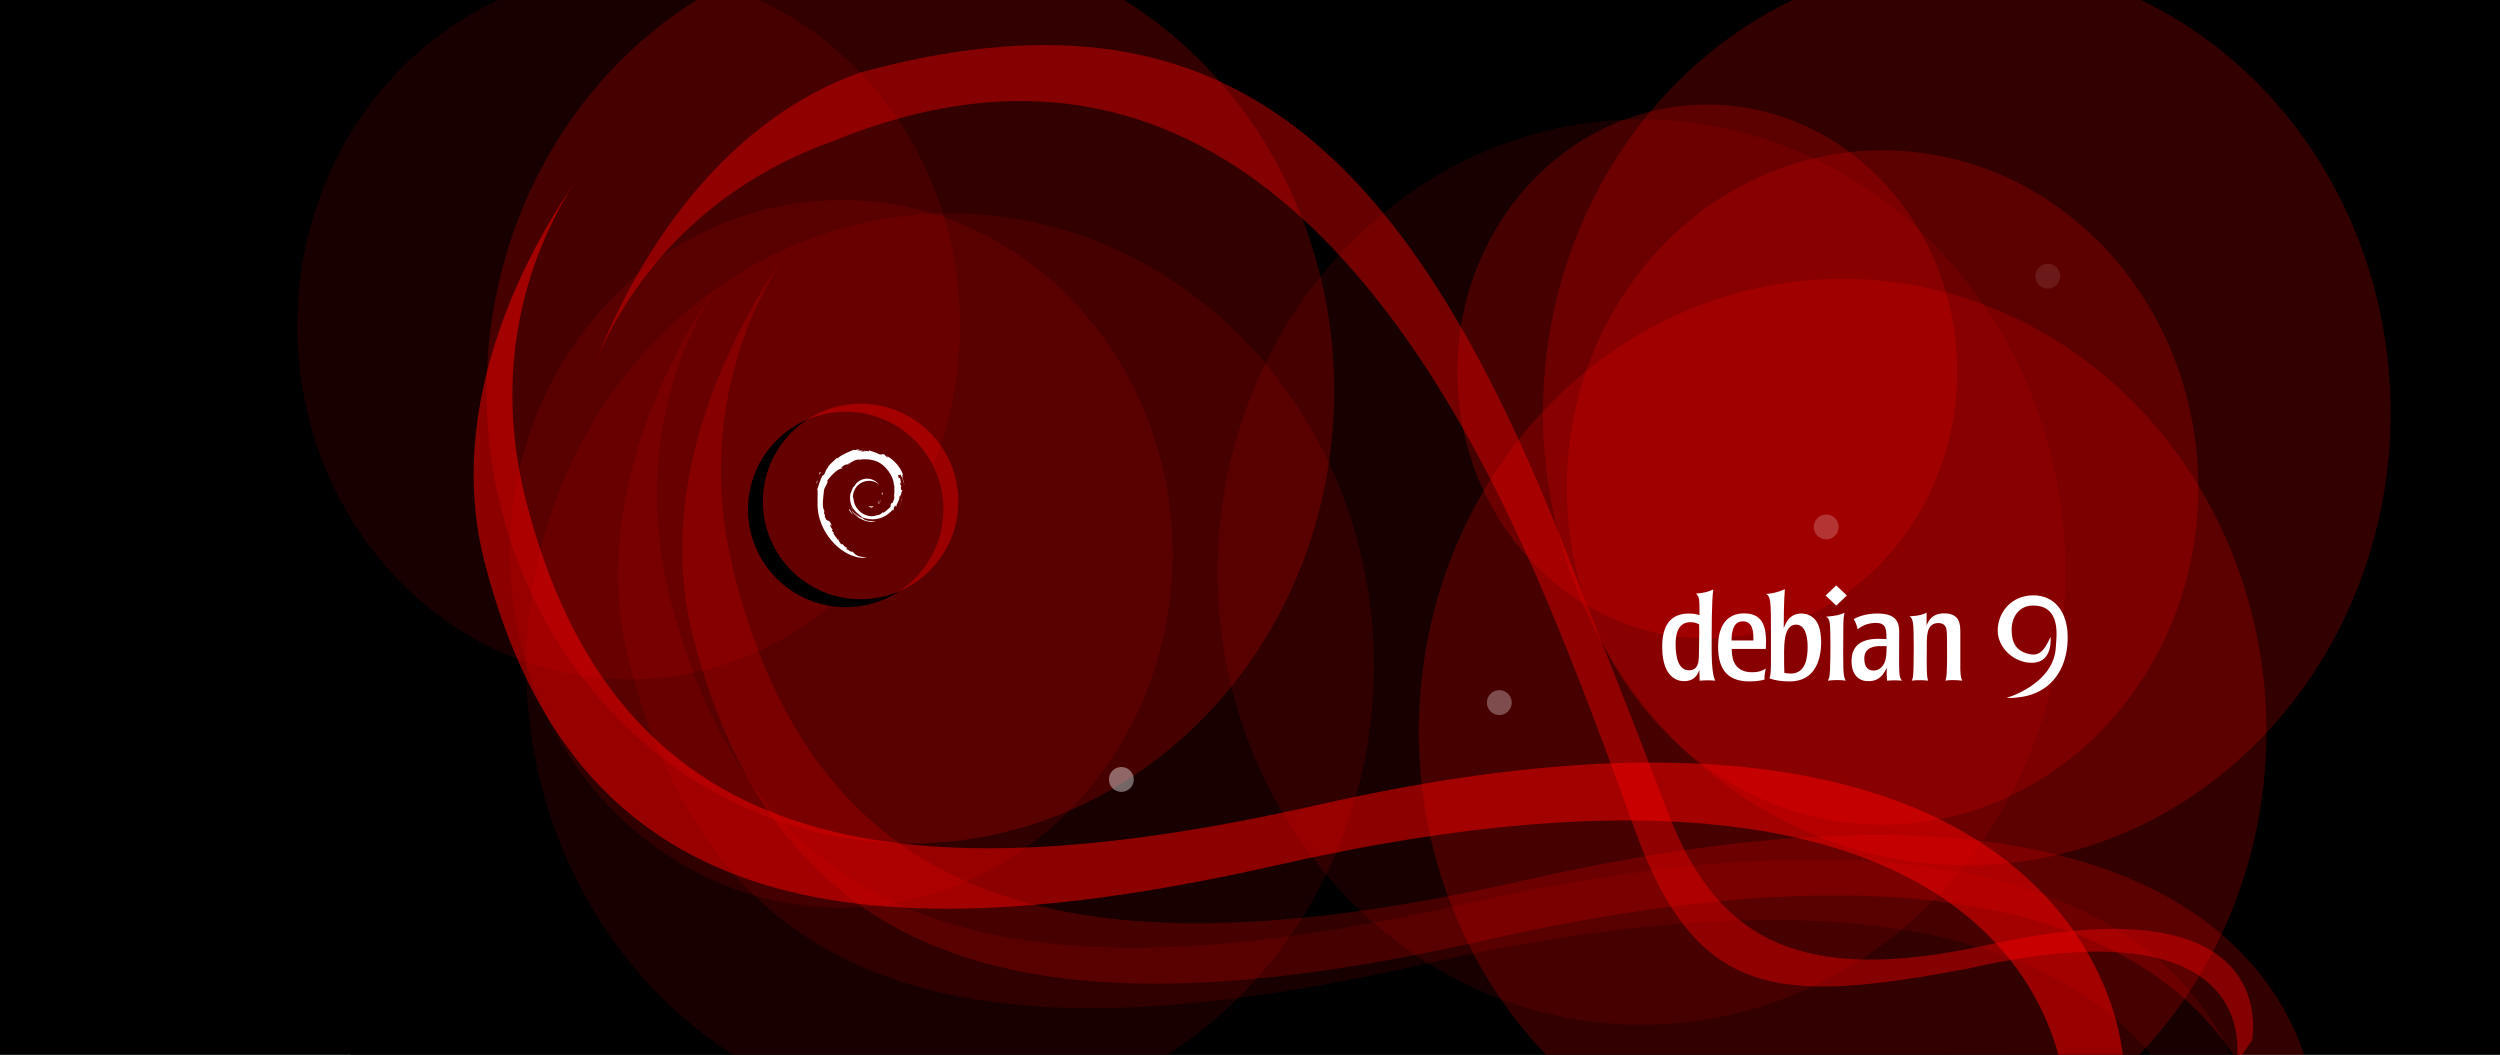 <?xml version="1.0" encoding="UTF-8" standalone="no"?>
<!-- Generator: Adobe Illustrator 16.0.0, SVG Export Plug-In . SVG Version: 6.00 Build 0)  -->

<svg
   xmlns:dc="http://purl.org/dc/elements/1.1/"
   xmlns:cc="http://creativecommons.org/ns#"
   xmlns:rdf="http://www.w3.org/1999/02/22-rdf-syntax-ns#"
   xmlns:svg="http://www.w3.org/2000/svg"
   xmlns="http://www.w3.org/2000/svg"
   xmlns:sodipodi="http://sodipodi.sourceforge.net/DTD/sodipodi-0.dtd"
   xmlns:inkscape="http://www.inkscape.org/namespaces/inkscape"
   version="1.1"
   id="root"
   x="0px"
   y="0px"
   width="2730.667"
   height="1152"
   viewBox="-320 60.749 2560 1080"
   enable-background="new -320 60.749 2560 1080"
   xml:space="preserve"
   inkscape:version="0.92.1 r15371"
   sodipodi:docname="2560x1080.svg"><defs
     id="defs188"><filter
       inkscape:collect="always"
       style="color-interpolation-filters:sRGB"
       id="filter992"
       x="-0.156"
       width="1.312"
       y="-0.156"
       height="1.312"><feGaussianBlur
         inkscape:collect="always"
         stdDeviation="13.01"
         id="feGaussianBlur994" /></filter></defs><sodipodi:namedview
     pagecolor="#ffffff"
     bordercolor="#666666"
     borderopacity="1"
     objecttolerance="10"
     gridtolerance="10"
     guidetolerance="10"
     inkscape:pageopacity="0"
     inkscape:pageshadow="2"
     inkscape:window-width="1920"
     inkscape:window-height="1057"
     id="namedview186"
     showgrid="false"
     inkscape:zoom="0.34765625"
     inkscape:cx="1261.5344"
     inkscape:cy="695.95939"
     inkscape:window-x="0"
     inkscape:window-y="23"
     inkscape:window-maximized="1"
     inkscape:current-layer="root" /><g
     id="background"><g
       id="background_1_"><linearGradient
         id="SVGID_1_"
         gradientUnits="userSpaceOnUse"
         x1="-1530.449"
         y1="4257.439"
         x2="-1530.45"
         y2="3178.28"
         gradientTransform="matrix(1,0,0,-1,2488.699,4319.998)"><stop
           offset="0"
           style="stop-color:#133356"
           id="stop6" /><stop
           offset="0.502"
           style="stop-color:#7C9999"
           id="stop8" /><stop
           offset="1"
           style="stop-color:#333333"
           id="stop10" /></linearGradient><rect
         x="-323.501"
         y="59.962"
         width="2563.501"
         height="1081.177"
         id="rect12"
         style="fill:url(#SVGID_1_)" /></g><g
       id="Layer_4"><radialGradient
         id="SVGID_2_"
         cx="-1656.956"
         cy="3382.678"
         r="942.225"
         gradientTransform="matrix(1.327,0,0,-1,3037.709,3954.747)"
         gradientUnits="userSpaceOnUse"><stop
           offset="0"
           style="stop-color:#E4C8A5;stop-opacity:0.5"
           id="stop16" /><stop
           offset="0.143"
           style="stop-color:#AEAB93;stop-opacity:0.437"
           id="stop18" /><stop
           offset="0.38"
           style="stop-color:#587E77;stop-opacity:0.333"
           id="stop20" /><stop
           offset="0.488"
           style="stop-color:#366C6C;stop-opacity:0.286"
           id="stop22" /></radialGradient><rect
         x="-323.501"
         y="60.637"
         width="2563.501"
         height="1080.165"
         id="rect24"
         style="fill:url(#SVGID_2_)" /></g></g><g
     id="glows"><radialGradient
       id="SVGID_3_"
       cx="-1060.002"
       cy="3779.974"
       r="271.393"
       gradientTransform="matrix(1,0,0,-1,2488.699,4319.998)"
       gradientUnits="userSpaceOnUse"><stop
         offset="0"
         style="stop-color:#FFFCDD"
         id="stop28" /><stop
         offset="1"
         style="stop-color:#FEF9C8;stop-opacity:0"
         id="stop30" /></radialGradient><circle
       enable-background="new    "
       cx="1428.696"
       cy="540.024"
       r="271.394"
       id="circle32"
       style="opacity:0.2;fill:url(#SVGID_3_)" /><radialGradient
       id="SVGID_4_"
       cx="-1210.724"
       cy="3873.37"
       r="214.815"
       gradientTransform="matrix(1,0,0,-1,2488.699,4319.998)"
       gradientUnits="userSpaceOnUse"><stop
         offset="0"
         style="stop-color:#99CCCC"
         id="stop35" /><stop
         offset="1"
         style="stop-color:#FEF9C8;stop-opacity:0"
         id="stop37" /></radialGradient><circle
       enable-background="new    "
       cx="1277.976"
       cy="446.628"
       r="214.815"
       id="circle39"
       style="opacity:0.2;fill:url(#SVGID_4_)" /><radialGradient
       id="SVGID_5_"
       cx="-2137.943"
       cy="3910.308"
       r="284.8"
       gradientTransform="matrix(1,0,0,-1,2488.699,4319.998)"
       gradientUnits="userSpaceOnUse"><stop
         offset="0"
         style="stop-color:#FFFCDD"
         id="stop42" /><stop
         offset="1"
         style="stop-color:#FEF9C8;stop-opacity:0"
         id="stop44" /></radialGradient><circle
       enable-background="new    "
       cx="350.757"
       cy="409.69"
       r="284.801"
       id="circle46"
       style="opacity:0.1;fill:url(#SVGID_5_)" /><radialGradient
       id="SVGID_6_"
       cx="-1955.206"
       cy="3726.555"
       r="284.8"
       gradientTransform="matrix(1,0,0,-1,2488.699,4319.998)"
       gradientUnits="userSpaceOnUse"><stop
         offset="0"
         style="stop-color:#FFFCDD"
         id="stop49" /><stop
         offset="1"
         style="stop-color:#FEF9C8;stop-opacity:0"
         id="stop51" /></radialGradient><circle
       enable-background="new    "
       cx="533.493"
       cy="593.443"
       r="284.801"
       id="circle53"
       style="opacity:0.1;fill:url(#SVGID_6_)" /><radialGradient
       id="SVGID_7_"
       cx="-1861.567"
       cy="3636.32"
       r="364.34"
       gradientTransform="matrix(1,0,0,-1,2488.699,4319.998)"
       gradientUnits="userSpaceOnUse"><stop
         offset="0"
         style="stop-color:#FFFCDD"
         id="stop56" /><stop
         offset="1"
         style="stop-color:#FEF9C8;stop-opacity:0"
         id="stop58" /></radialGradient><circle
       enable-background="new    "
       cx="627.131"
       cy="683.678"
       r="364.34"
       id="circle60"
       style="opacity:0.1;fill:url(#SVGID_7_)" /><radialGradient
       id="SVGID_8_"
       cx="-1267.192"
       cy="3711.91"
       r="364.338"
       gradientTransform="matrix(1,0,0,-1,2488.699,4319.998)"
       gradientUnits="userSpaceOnUse"><stop
         offset="0"
         style="stop-color:#FFFCDD"
         id="stop63" /><stop
         offset="1"
         style="stop-color:#FEF9C8;stop-opacity:0"
         id="stop65" /></radialGradient><path
       enable-background="new    "
       d="m 1221.508,243.75 c 201.219,0 364.338,163.117 364.338,364.339 0,201.225 -163.119,364.338 -364.338,364.338 -201.219,0 -364.34,-163.116 -364.34,-364.335 0,-201.224 163.121,-364.342 364.34,-364.342 z"
       id="path67"
       inkscape:connector-curvature="0"
       style="opacity:0.1;fill:url(#SVGID_8_)" /><radialGradient
       id="SVGID_9_"
       cx="-1895.729"
       cy="3857.707"
       r="364.34"
       gradientTransform="matrix(1,0,0,-1,2488.699,4319.998)"
       gradientUnits="userSpaceOnUse"><stop
         offset="0"
         style="stop-color:#99CCCC"
         id="stop70" /><stop
         offset="1"
         style="stop-color:#FEF9C8;stop-opacity:0"
         id="stop72" /></radialGradient><circle
       enable-background="new    "
       cx="592.969"
       cy="462.29"
       r="364.34"
       id="circle74"
       style="opacity:0.2;fill:url(#SVGID_9_)" /><radialGradient
       id="SVGID_10_"
       cx="-987.586"
       cy="3840.213"
       r="364.339"
       gradientTransform="matrix(1,0,0,-1,2488.699,4319.998)"
       gradientUnits="userSpaceOnUse"><stop
         offset="0"
         style="stop-color:#FFFCDD"
         id="stop77" /><stop
         offset="1"
         style="stop-color:#FEF9C8;stop-opacity:0"
         id="stop79" /></radialGradient><circle
       enable-background="new    "
       cx="1501.112"
       cy="479.785"
       r="364.34"
       id="circle81"
       style="opacity:0.2;fill:url(#SVGID_10_)" /><radialGradient
       id="SVGID_11_"
       cx="-1094.341"
       cy="3583.604"
       r="364.339"
       gradientTransform="matrix(1,0,0,-1,2488.699,4319.998)"
       gradientUnits="userSpaceOnUse"><stop
         offset="0"
         style="stop-color:#99CCCC"
         id="stop84" /><stop
         offset="1"
         style="stop-color:#FEF9C8;stop-opacity:0"
         id="stop86" /></radialGradient><circle
       enable-background="new    "
       cx="1394.357"
       cy="736.393"
       r="364.339"
       id="circle88"
       style="opacity:0.2;fill:url(#SVGID_11_)" /></g><g
     id="octopus_1_"><radialGradient
       id="SVGID_12_"
       cx="12223.562"
       cy="-2837.409"
       r="684.803"
       gradientTransform="matrix(-1,0,0,1,13252.984,3630.337)"
       gradientUnits="userSpaceOnUse"><stop
         offset="0"
         style="stop-color:#BCCCB3"
         id="stop92" /><stop
         offset="1"
         style="stop-color:#FEF9C8;stop-opacity:0"
         id="stop94" /></radialGradient><path
       enable-background="new    "
       d="m 311.639,304.98 c 0,0 -161.583,198.034 -107.808,408.245 90.906,355.329 366.145,412.13 811.988,311.042 785.643,-178.137 812.792,219.673 806.96,256.608 l 42.65,-61.836 C 1871.26,1182.102 1844.105,784.301 1058.471,962.431 612.624,1063.519 337.385,1006.722 246.482,651.389 192.708,441.182 311.639,304.98 311.639,304.98"
       id="path96"
       inkscape:connector-curvature="0"
       style="opacity:0.1;fill:url(#SVGID_12_)" /><radialGradient
       id="SVGID_13_"
       cx="12019.877"
       cy="-3097.442"
       r="1372.414"
       gradientTransform="matrix(-1,0,0,1,13252.984,3630.337)"
       gradientUnits="userSpaceOnUse"><stop
         offset="0"
         style="stop-color:#BCCCB3"
         id="stop99" /><stop
         offset="1"
         style="stop-color:#FEF9C8;stop-opacity:0"
         id="stop101" /></radialGradient><path
       enable-background="new    "
       d="m 163.688,203.133 c 0,0 -161.583,198.038 -107.809,408.247 90.906,355.328 366.144,412.128 811.99,311.041 785.632,-178.136 812.79,219.671 806.958,256.606 l 55.164,-5.569 C 1757.364,1110.979 1696.153,682.453 910.519,860.584 464.674,961.672 189.436,904.874 98.533,549.542 44.757,339.335 163.688,203.133 163.688,203.133"
       id="path103"
       inkscape:connector-curvature="0"
       style="opacity:0.5;fill:url(#SVGID_13_)" /><radialGradient
       id="SVGID_14_"
       cx="12157.957"
       cy="-2862.487"
       r="684.802"
       gradientTransform="matrix(-1,0,0,1,13252.984,3630.337)"
       gradientUnits="userSpaceOnUse"><stop
         offset="0"
         style="stop-color:#BCCCB3"
         id="stop106" /><stop
         offset="1"
         style="stop-color:#FEF9C8;stop-opacity:0"
         id="stop108" /></radialGradient><path
       enable-background="new    "
       d="m 377.247,279.903 c 0,0 -161.583,198.039 -107.809,408.244 90.906,355.333 366.145,412.128 811.987,311.041 785.635,-178.132 812.791,219.672 806.96,256.609 l 42.65,-61.83 c 5.832,-36.937 -21.324,-434.745 -806.958,-256.61 C 678.232,1038.446 402.993,981.646 312.09,626.316 258.316,416.104 377.247,279.903 377.247,279.903"
       id="path110"
       inkscape:connector-curvature="0"
       style="opacity:0.2;fill:url(#SVGID_14_)" /><linearGradient
       id="SVGID_15_"
       gradientUnits="userSpaceOnUse"
       x1="11386.17"
       y1="-3026.348"
       x2="13090.656"
       y2="-3026.348"
       gradientTransform="matrix(-1,0,0,1,13252.984,3630.337)"><stop
         offset="0"
         style="stop-color:#ABCCB3;stop-opacity:0.7"
         id="stop113" /><stop
         offset="0.33"
         style="stop-color:#B4CFB5;stop-opacity:0.05"
         id="stop115" /><stop
         offset="0.803"
         style="stop-color:#C1D4B7;stop-opacity:0.5"
         id="stop117" /><stop
         offset="1"
         style="stop-color:#FEF9C8;stop-opacity:0"
         id="stop119" /></linearGradient><path
       enable-background="new    "
       d="m 162.328,429.523 c 0,0 46.063,-174.852 250.257,-248.218 380.067,-155.496 599.862,158.579 731.82,472.001 11.664,27.699 40.823,97.681 88.935,231.811 63.549,177.162 150.166,179.318 342.207,143.189 296.237,-67.169 276.33,82.834 274.125,96.762 l 16.081,-23.31 c 2.207,-13.927 22.111,-163.931 -274.125,-96.768 -183.227,39.192 -272.362,-1.188 -323.762,-135.917 C 1216.464,734.35 1213.299,729.304 1164.813,605.194 998.466,179.363 807.627,10.353 439.854,111.313 235.667,184.68 162.328,429.523 162.328,429.523"
       id="path121"
       inkscape:connector-curvature="0"
       style="opacity:0.4;fill:url(#SVGID_15_)" /></g><g
     id="rounds"><path
       stroke-miterlimit="10"
       d="M 1162.662,718.67"
       id="path124"
       inkscape:connector-curvature="0"
       style="fill:none;stroke:#ffffff;stroke-width:2;stroke-miterlimit:10" /><circle
       enable-background="new    "
       cx="1095.026"
       cy="756.118"
       r="12.74"
       id="circle126"
       style="opacity:0.3;fill:#ffffff" /><circle
       enable-background="new    "
       cx="1429.696"
       cy="576.29"
       r="12.742"
       id="circle128"
       style="opacity:0.2;fill:#ffffff" /><circle
       enable-background="new    "
       cx="1656.532"
       cy="319.534"
       r="12.74"
       id="circle130"
       style="opacity:0.1;fill:#ffffff" /><circle
       enable-background="new    "
       cx="708.042"
       cy="834.789"
       r="12.74"
       id="circle132"
       style="opacity:0.4;fill:#ffffff" /></g><g
     id="logoGroup_1_"
     transform="matrix(0.7,0,0,0.7,132.33,165.068)"><circle
       enable-background="new    "
       cx="441.099"
       cy="550.226"
       r="142.941"
       id="circle135"
       style="opacity:0.4;fill:#366c6c" /><g
       id="logo_1_"
       enable-background="new    "><path
         d="m 453.659,557.295 c -2.653,0.03 0.503,1.357 3.966,1.894 0.959,-0.75 1.823,-1.502 2.595,-2.239 -2.152,0.532 -4.346,0.547 -6.561,0.345"
         id="path138"
         inkscape:connector-curvature="0"
         style="fill:#ffffff" /><path
         d="m 467.898,553.745 c 1.589,-2.185 2.734,-4.57 3.139,-7.036 -0.357,1.761 -1.309,3.272 -2.207,4.879 -4.961,3.132 -0.467,-1.847 -0.012,-3.746 -5.32,6.714 -0.727,4.026 -0.92,5.903"
         id="path140"
         inkscape:connector-curvature="0"
         style="fill:#ffffff" /><path
         d="m 473.158,540.061 c 0.323,-4.776 -0.937,-3.261 -1.356,-1.444 0.487,0.261 0.88,3.371 1.356,1.444"
         id="path142"
         inkscape:connector-curvature="0"
         style="fill:#ffffff" /><path
         d="m 443.594,474.749 c 1.418,0.261 3.062,0.45 2.826,0.791 1.552,-0.348 1.905,-0.654 -2.826,-0.791"
         id="path144"
         inkscape:connector-curvature="0"
         style="fill:#ffffff" /><path
         d="m 446.421,475.536 -0.992,0.214 0.93,-0.093 0.062,-0.121"
         id="path146"
         inkscape:connector-curvature="0"
         style="fill:#ffffff" /><path
         d="m 490.584,541.877 c 0.151,4.285 -1.254,6.375 -2.531,10.062 l -2.288,1.146 c -1.884,3.649 0.182,2.325 -1.156,5.211 -2.937,2.611 -8.89,8.154 -10.793,8.657 -1.398,-0.032 0.95,-1.646 1.246,-2.276 -3.919,2.693 -3.138,4.036 -9.148,5.682 l -0.178,-0.393 c -14.792,6.961 -35.335,-6.824 -35.072,-25.646 -0.155,1.194 -0.448,0.896 -0.776,1.375 -0.764,-9.681 4.474,-19.402 13.303,-23.381 8.646,-4.273 18.771,-2.532 24.94,3.25 -3.395,-4.45 -10.157,-9.174 -18.164,-8.729 -7.848,0.138 -15.204,5.124 -17.645,10.536 -4.028,2.531 -4.49,9.759 -6.24,11.079 -2.367,17.331 4.435,24.815 15.93,33.629 1.803,1.228 0.507,1.401 0.75,2.329 -3.829,-1.784 -7.311,-4.485 -10.187,-7.791 1.526,2.229 3.18,4.394 5.302,6.096 -3.603,-1.215 -8.413,-8.727 -9.817,-9.028 6.208,11.119 25.171,19.499 35.118,15.331 -4.601,0.172 -10.44,0.095 -15.613,-1.816 -2.167,-1.114 -5.123,-3.422 -4.597,-3.857 13.561,5.063 27.56,3.827 39.299,-5.573 2.987,-2.325 6.248,-6.278 7.189,-6.332 -1.418,2.129 0.243,1.025 -0.847,2.904 2.971,-4.799 -1.293,-1.954 3.069,-8.282 l 1.606,2.22 c -0.603,-3.99 4.954,-8.817 4.387,-15.116 1.275,-1.923 1.418,2.077 0.061,6.501 1.875,-4.915 0.5,-5.691 0.977,-9.76 0.514,1.363 1.201,2.814 1.56,4.252 -1.223,-4.753 1.245,-7.999 1.863,-10.753 -0.608,-0.267 -1.884,2.092 -2.178,-3.508 0.043,-2.439 0.68,-1.276 0.922,-1.879 -0.474,-0.275 -1.729,-2.145 -2.492,-5.73 0.548,-0.838 1.479,2.18 2.229,2.302 -0.48,-2.847 -1.315,-5.016 -1.354,-7.203 -2.203,-4.597 -0.782,0.619 -2.565,-1.966 -2.341,-7.31 1.941,-1.692 2.238,-5.011 3.543,5.144 5.568,13.11 6.5,16.417 -0.708,-4.025 -1.842,-7.918 -3.256,-11.701 1.073,0.466 -1.744,-8.282 1.397,-2.491 -3.343,-12.335 -14.347,-23.862 -24.457,-29.264 1.236,1.13 2.802,2.551 2.249,2.774 -5.043,-2.99 -4.152,-3.228 -4.878,-4.493 -4.1,-1.672 -4.361,0.138 -7.068,0.007 -7.724,-4.101 -9.213,-3.667 -16.321,-6.229 l 0.321,1.519 c -5.118,-1.711 -5.963,0.635 -11.49,0.005 -0.335,-0.264 1.774,-0.952 3.508,-1.204 -4.949,0.654 -4.719,-0.976 -9.554,0.183 1.191,-0.832 2.45,-1.397 3.727,-2.102 -4.031,0.25 -9.633,2.345 -7.907,0.425 -6.582,2.939 -18.264,7.067 -24.823,13.214 l -0.206,-1.375 c -3.013,3.609 -13.103,10.768 -13.913,15.451 l -0.796,0.182 c -1.56,2.653 -2.572,5.651 -3.82,8.366 -2.045,3.485 -2.998,1.342 -2.704,1.883 -4.024,8.162 -6.019,15.006 -7.751,20.635 1.235,1.839 0.03,11.066 0.496,18.447 -2.014,36.471 25.601,71.907 55.793,80.077 4.424,1.594 10.997,1.528 16.601,1.682 -6.605,-1.885 -7.458,-0.993 -13.891,-3.248 -4.638,-2.184 -5.656,-4.679 -8.945,-7.532 l 1.3,2.295 c -6.443,-2.284 -3.746,-2.821 -8.993,-4.481 l 1.395,-1.805 c -2.085,-0.159 -5.528,-3.518 -6.474,-5.39 l -2.289,0.099 c -2.742,-3.383 -4.211,-5.83 -4.102,-7.722 l -0.748,1.315 c -0.83,-1.438 -10.104,-12.705 -5.289,-10.084 -0.897,-0.818 -2.087,-1.321 -3.378,-3.666 l 0.987,-1.114 c -2.32,-2.978 -4.271,-6.792 -4.111,-8.076 1.236,1.671 2.087,1.977 2.938,2.264 -5.854,-14.496 -6.177,-0.79 -10.594,-14.756 l 0.938,-0.073 c -0.71,-1.086 -1.154,-2.253 -1.728,-3.41 l 0.412,-4.063 c -4.202,-4.859 -1.176,-20.676 -0.568,-29.348 0.421,-3.53 3.504,-7.284 5.853,-13.18 l -1.433,-0.25 c 2.734,-4.766 15.63,-19.177 21.606,-18.442 2.896,-3.625 -0.578,-0.018 -1.146,-0.925 6.357,-6.582 8.358,-4.638 12.644,-5.83 4.631,-2.737 -3.968,1.073 -1.773,-1.037 7.998,-2.045 5.661,-4.638 16.099,-5.684 1.101,0.627 -2.551,0.961 -3.462,1.772 6.662,-3.26 21.08,-2.521 30.442,1.803 10.867,5.083 23.07,20.093 23.554,34.217 l 0.546,0.142 c -0.273,5.613 0.868,12.109 -1.113,18.077 l 1.327,-2.808"
         id="path148"
         inkscape:connector-curvature="0"
         style="fill:#ffffff" /><path
         d="m 424.697,560.933 -0.375,1.859 c 1.743,2.369 3.129,4.938 5.354,6.783 -1.602,-3.119 -2.788,-4.41 -4.979,-8.642"
         id="path150"
         inkscape:connector-curvature="0"
         style="fill:#ffffff" /><path
         d="m 428.815,560.775 c -0.917,-1.025 -1.473,-2.247 -2.086,-3.467 0.587,2.155 1.787,3.992 2.9,5.887 l -0.814,-2.42"
         id="path152"
         inkscape:connector-curvature="0"
         style="fill:#ffffff" /><path
         d="m 501.772,544.917 -0.386,0.98 c -0.708,5.078 -2.256,10.101 -4.628,14.755 2.614,-4.914 4.299,-10.286 5.014,-15.735"
         id="path154"
         inkscape:connector-curvature="0"
         style="fill:#ffffff" /><path
         d="m 444.122,473.474 c 1.802,-0.659 4.408,-0.357 6.316,-0.79 -2.486,0.213 -4.956,0.338 -7.391,0.639 l 1.075,0.151"
         id="path156"
         inkscape:connector-curvature="0"
         style="fill:#ffffff" /><path
         d="m 381.133,506.971 c 0.414,3.827 -2.879,5.31 0.725,2.78 1.939,-4.352 -0.748,-1.196 -0.725,-2.78"
         id="path158"
         inkscape:connector-curvature="0"
         style="fill:#ffffff" /><path
         d="m 376.892,524.684 c 0.831,-2.55 0.99,-4.079 1.306,-5.56 -2.302,2.937 -1.065,3.562 -1.306,5.56"
         id="path160"
         inkscape:connector-curvature="0"
         style="fill:#ffffff" /></g></g><g
     id="debian_1_"
     transform="matrix(0.56,0,0,0.56,667.08,313.867)"><g
       id="g163"><path
         d="m 1377.396,705.108 c -0.1,0.109 -0.1,17.337 -0.318,21.835 -0.212,3.637 -0.537,11.448 -8.241,11.448 -7.922,0 -9.849,-9.098 -10.488,-13.057 -0.75,-4.386 -0.75,-8.03 -0.75,-9.629 0,-5.138 0.32,-19.482 12.415,-19.482 3.641,0 5.674,1.072 7.279,1.925 z m -31.035,12.633 c 0,30.179 16.055,30.179 18.408,30.179 6.634,0 10.918,-3.64 12.736,-9.951 l 0.216,9.521 c 2.032,-0.104 4.071,-0.318 7.387,-0.318 1.179,0 2.134,0 2.998,0.106 0.856,0 1.712,0.104 2.676,0.212 -1.714,-3.422 -2.998,-11.124 -2.998,-27.827 0,-16.266 0,-43.771 1.394,-52.122 -3.852,1.823 -7.175,3.001 -14.452,3.641 2.894,3.105 2.894,4.711 2.894,18.83 -2.031,-0.637 -4.604,-1.388 -8.99,-1.388 -19.165,0.004 -22.269,16.696 -22.269,29.117"
         id="path165"
         inkscape:connector-curvature="0"
         style="fill:#ffffff" /><path
         d="m 1404.402,712.277 c 0.106,-8.882 1.931,-16.802 9.527,-16.802 8.352,0 8.986,9.199 8.775,16.802 z m 28.897,1.074 c 0,-12.522 -2.458,-24.831 -18.296,-24.831 -21.833,0 -21.833,24.192 -21.833,29.325 0,21.729 9.737,30.287 26.11,30.287 7.275,0 10.81,-1.063 12.738,-1.605 -0.103,-3.854 0.427,-6.313 1.072,-9.629 -2.249,1.395 -5.139,3.213 -11.563,3.213 -16.696,0 -16.911,-15.203 -16.911,-20.445 h 28.474 l 0.209,-6.315"
         id="path167"
         inkscape:connector-curvature="0"
         style="fill:#ffffff" /><path
         d="m 1468.118,717.952 c 0,9.951 -1.818,23.332 -14.233,23.332 -1.716,0 -3.854,-0.323 -5.243,-0.645 -0.217,-3.854 -0.217,-10.488 -0.217,-18.194 0,-9.203 0.96,-14.012 1.714,-16.375 2.247,-7.595 7.276,-7.7 8.24,-7.7 8.135,0 9.739,11.235 9.739,19.582 z m -30.716,11.666 c 0,7.92 0,12.414 -1.284,15.84 4.389,1.714 9.846,2.674 16.378,2.674 4.171,0 16.268,0 22.795,-13.375 3.105,-6.208 4.175,-14.558 4.175,-20.873 0,-3.856 -0.429,-12.308 -3.533,-17.66 -2.995,-5.027 -7.814,-7.596 -12.948,-7.596 -10.273,0 -13.267,8.561 -14.871,12.948 0,-5.455 0.103,-24.506 0.956,-34.246 -6.954,3.212 -11.239,3.741 -15.838,4.172 4.176,1.712 4.176,8.78 4.176,31.789 v 26.327"
         id="path169"
         inkscape:connector-curvature="0"
         style="fill:#ffffff" /><path
         d="m 1500.039,747.49 c -2.143,-0.318 -3.645,-0.536 -6.745,-0.536 -3.422,0 -5.779,0.218 -8.24,0.536 1.071,-2.032 1.498,-2.997 1.819,-9.949 0.427,-9.526 0.535,-35.004 -0.213,-40.355 -0.539,-4.068 -1.497,-4.71 -2.996,-5.776 8.774,-0.859 11.232,-1.497 15.303,-3.424 -0.853,4.705 -0.967,7.069 -0.967,14.236 -0.212,36.923 -0.319,40.88 2.039,45.268"
         id="path171"
         inkscape:connector-curvature="0"
         style="fill:#ffffff" /><path
         d="m 1534.313,717.199 c -0.216,6.744 -0.322,11.455 -2.145,15.201 -2.25,4.817 -5.995,6.208 -8.774,6.208 -6.429,0 -7.815,-5.347 -7.815,-10.591 0,-10.06 8.994,-10.813 13.054,-10.813 h 5.683 v -0.005 0 z m -29.437,13.169 c 0,6.741 2.034,13.48 8.03,16.376 2.676,1.176 5.35,1.176 6.208,1.176 9.847,0 13.161,-7.28 15.198,-11.773 -0.105,4.709 0,7.596 0.318,11.344 1.928,-0.104 3.854,-0.319 7.07,-0.319 1.818,0 3.526,0.215 5.346,0.319 -1.178,-1.816 -1.819,-2.89 -2.142,-7.063 -0.214,-4.064 -0.214,-8.135 -0.214,-13.806 l 0.105,-21.834 c 0,-8.141 -2.141,-16.164 -18.197,-16.164 -10.591,0 -16.801,3.211 -19.905,4.817 1.286,2.354 2.362,4.386 3.321,8.992 4.18,-3.642 9.634,-5.569 15.194,-5.569 8.89,0 8.89,5.894 8.89,14.236 -2.033,-0.104 -3.745,-0.316 -6.64,-0.316 -13.591,-10e-4 -22.582,5.237 -22.582,19.584"
         id="path173"
         inkscape:connector-curvature="0"
         style="fill:#ffffff" /><path
         d="m 1595.958,736.895 c 0.106,3.641 0.106,7.493 1.603,10.598 -2.359,-0.217 -3.748,-0.537 -8.136,-0.537 -2.569,0 -3.956,0.222 -5.994,0.537 0.426,-1.393 0.644,-1.922 0.86,-3.745 0.319,-2.458 0.538,-10.705 0.538,-13.596 v -11.559 c 0,-5.03 0,-12.311 -0.329,-14.874 -0.215,-1.817 -0.742,-6.744 -6.957,-6.744 -6.1,0 -8.131,4.492 -8.883,8.132 -0.854,3.745 -0.854,7.813 -0.854,23.653 0.101,13.699 0.101,14.98 1.174,18.729 -1.818,-0.212 -4.066,-0.422 -7.272,-0.422 -2.571,0 -4.287,0.1 -6.418,0.422 0.749,-1.713 1.177,-2.569 1.39,-8.56 0.219,-5.891 0.646,-34.787 -0.324,-41.634 -0.532,-4.177 -1.606,-5.138 -2.779,-6.211 8.673,-0.429 11.449,-1.817 14.129,-3.21 v 11.341 c 1.282,-3.318 3.958,-10.706 14.662,-10.706 13.381,0 13.483,9.74 13.593,16.162 v 32.224"
         id="path175"
         inkscape:connector-curvature="0"
         style="fill:#ffffff" /><path
         d="m 1500.942,672.839 -8.865,8.859 -8.86,-8.859 8.86,-8.86 8.865,8.86"
         id="path177"
         inkscape:connector-curvature="0"
         style="fill:#ffffff" /></g><g
       id="_x39_"><g
         id="g180"><g
           id="g182"><path
             d="m 1656.528,731.804 c -15.672,0.463 -29.283,-13.272 -29.283,-28.159 0,-16.486 11.933,-30.965 29.761,-30.965 17.818,0 28.814,14.479 28.814,36.729 0,19.177 -6.425,32.582 -15.012,40.899 -6.698,6.566 -15.953,10.587 -25.334,11.664 -4.286,0.668 -8.037,0.803 -10.854,0.668 0,0 40.028,-12.034 41.287,-44.961 0.277,-7.366 5.366,-36.688 -19.838,-36.017 -10.047,0.262 -17.161,8.846 -17.161,21.178 0,10.853 3.335,18.546 14.336,21.241 7.688,1.884 12.511,-1.096 18.206,-15.015 0,0.002 2.518,22.227 -14.922,22.738 z"
             id="path184"
             inkscape:connector-curvature="0"
             style="fill:#ffffff" /></g></g></g></g><g
     transform="translate(48.33,58.006)"
     id="background-3"
     style="fill:#000000;fill-opacity:1"><g
       id="background_1_-6"
       style="fill:#000000;fill-opacity:1"><linearGradient
         id="SVGID_1_-7"
         gradientUnits="userSpaceOnUse"
         x1="-1423.411"
         y1="-3714.993"
         x2="-1423.412"
         y2="-2611.604"
         gradientTransform="translate(2381.039,3709.038)"><stop
           offset="0"
           style="stop-color:#133356"
           id="stop6-5" /><stop
           offset="0.502"
           style="stop-color:#7C9999"
           id="stop8-3" /><stop
           offset="1"
           style="stop-color:#333333"
           id="stop10-5" /></linearGradient><rect
         x="-9.36"
         y="-8.61"
         width="1933.976"
         height="1105.453"
         id="rect12-6"
         style="fill:#000000;fill-opacity:1" /></g><g
       id="Layer_4-2"
       style="fill:#000000;fill-opacity:1"><radialGradient
         id="SVGID_2_-9"
         cx="-1527.168"
         cy="-2837.252"
         r="916.006"
         gradientTransform="matrix(1.03,0,0,1.052,2440.248,3498.963)"
         gradientUnits="userSpaceOnUse"><stop
           offset="0"
           style="stop-color:#E4C8A5;stop-opacity:0.5"
           id="stop16-1" /><stop
           offset="0.143"
           style="stop-color:#AEAB93;stop-opacity:0.437"
           id="stop18-2" /><stop
           offset="0.38"
           style="stop-color:#587E77;stop-opacity:0.333"
           id="stop20-7" /><stop
           offset="0.488"
           style="stop-color:#366C6C;stop-opacity:0.286"
           id="stop22-0" /></radialGradient><rect
         x="-403.068"
         y="-7.921"
         width="2608.133"
         height="1104.42"
         id="rect24-9"
         style="fill:#000000;fill-opacity:1;stroke-width:1.161" /></g></g><g
     id="glows-3"
     transform="matrix(1.191,0,0,1.272,-179.577,-83.776)"
     style="opacity:1;fill:#ff0000;fill-opacity:1"><radialGradient
       id="SVGID_3_-6"
       cx="-880.329"
       cy="-3202.961"
       r="271.44"
       gradientTransform="translate(2381.039,3709.038)"
       gradientUnits="userSpaceOnUse"><stop
         offset="0"
         style="stop-color:#FFFCDD"
         id="stop28-0" /><stop
         offset="1"
         style="stop-color:#FEF9C8;stop-opacity:0"
         id="stop30-6" /></radialGradient><circle
       enable-background="new    "
       cx="1500.71"
       cy="506.077"
       r="271.441"
       id="circle32-2"
       style="opacity:0.2;fill:#ff0000;fill-opacity:1" /><radialGradient
       id="SVGID_4_-6"
       cx="-1031.077"
       cy="-3296.374"
       r="214.852"
       gradientTransform="translate(2381.039,3709.038)"
       gradientUnits="userSpaceOnUse"><stop
         offset="0"
         style="stop-color:#99CCCC"
         id="stop35-1" /><stop
         offset="1"
         style="stop-color:#FEF9C8;stop-opacity:0"
         id="stop37-8" /></radialGradient><circle
       enable-background="new    "
       cx="1349.963"
       cy="412.664"
       r="214.853"
       id="circle39-7"
       style="opacity:0.2;fill:#ff0000;fill-opacity:1" /><radialGradient
       id="SVGID_5_-9"
       cx="-1958.456"
       cy="-3333.318"
       r="284.85"
       gradientTransform="translate(2381.039,3709.038)"
       gradientUnits="userSpaceOnUse"><stop
         offset="0"
         style="stop-color:#FFFCDD"
         id="stop42-2" /><stop
         offset="1"
         style="stop-color:#FEF9C8;stop-opacity:0"
         id="stop44-0" /></radialGradient><circle
       enable-background="new    "
       cx="422.583"
       cy="375.72"
       r="284.85"
       id="circle46-2"
       style="opacity:0.1;fill:#ff0000;fill-opacity:1" /><radialGradient
       id="SVGID_6_-3"
       cx="-1775.687"
       cy="-3149.533"
       r="284.85"
       gradientTransform="translate(2381.039,3709.038)"
       gradientUnits="userSpaceOnUse"><stop
         offset="0"
         style="stop-color:#FFFCDD"
         id="stop49-7" /><stop
         offset="1"
         style="stop-color:#FEF9C8;stop-opacity:0"
         id="stop51-5" /></radialGradient><circle
       enable-background="new    "
       cx="605.352"
       cy="559.505"
       r="284.85"
       id="circle53-9"
       style="opacity:0.1;fill:#ff0000;fill-opacity:1" /><radialGradient
       id="SVGID_7_-2"
       cx="-1682.033"
       cy="-3059.282"
       r="364.403"
       gradientTransform="translate(2381.039,3709.038)"
       gradientUnits="userSpaceOnUse"><stop
         offset="0"
         style="stop-color:#FFFCDD"
         id="stop56-2" /><stop
         offset="1"
         style="stop-color:#FEF9C8;stop-opacity:0"
         id="stop58-8" /></radialGradient><circle
       enable-background="new    "
       cx="699.006"
       cy="649.756"
       r="364.403"
       id="circle60-9"
       style="opacity:0.1;fill:#ff0000;fill-opacity:1" /><radialGradient
       id="SVGID_8_-7"
       cx="-1087.554"
       cy="-3134.885"
       r="364.402"
       gradientTransform="translate(2381.039,3709.038)"
       gradientUnits="userSpaceOnUse"><stop
         offset="0"
         style="stop-color:#FFFCDD"
         id="stop63-3" /><stop
         offset="1"
         style="stop-color:#FEF9C8;stop-opacity:0"
         id="stop65-6" /></radialGradient><path
       enable-background="new    "
       d="m 1293.485,209.751 c 201.253,0 364.401,163.145 364.401,364.402 0,201.259 -163.148,364.401 -364.401,364.401 -201.253,0 -364.402,-163.146 -364.402,-364.399 0,-201.257 163.149,-364.404 364.402,-364.404 z"
       id="path67-1"
       inkscape:connector-curvature="0"
       style="opacity:0.1;fill:#ff0000;fill-opacity:1" /><radialGradient
       id="SVGID_9_-2"
       cx="-1716.201"
       cy="-3280.709"
       r="364.402"
       gradientTransform="translate(2381.039,3709.038)"
       gradientUnits="userSpaceOnUse"><stop
         offset="0"
         style="stop-color:#99CCCC"
         id="stop70-9" /><stop
         offset="1"
         style="stop-color:#FEF9C8;stop-opacity:0"
         id="stop72-3" /></radialGradient><circle
       enable-background="new    "
       cx="664.839"
       cy="428.329"
       r="364.402"
       id="circle74-1"
       style="opacity:0.2;fill:#ff0000;fill-opacity:1" /><radialGradient
       id="SVGID_10_-9"
       cx="-807.9"
       cy="-3263.21"
       r="364.403"
       gradientTransform="translate(2381.039,3709.038)"
       gradientUnits="userSpaceOnUse"><stop
         offset="0"
         style="stop-color:#FFFCDD"
         id="stop77-4" /><stop
         offset="1"
         style="stop-color:#FEF9C8;stop-opacity:0"
         id="stop79-7" /></radialGradient><circle
       enable-background="new    "
       cx="1573.139"
       cy="445.828"
       r="364.403"
       id="circle81-8"
       style="opacity:0.2;fill:#ff0000;fill-opacity:1" /><radialGradient
       id="SVGID_11_-4"
       cx="-914.674"
       cy="-3006.559"
       r="364.402"
       gradientTransform="translate(2381.039,3709.038)"
       gradientUnits="userSpaceOnUse"><stop
         offset="0"
         style="stop-color:#99CCCC"
         id="stop84-5" /><stop
         offset="1"
         style="stop-color:#FEF9C8;stop-opacity:0"
         id="stop86-0" /></radialGradient><circle
       enable-background="new    "
       cx="1466.365"
       cy="702.48"
       r="364.402"
       id="circle88-3"
       style="opacity:0.2;fill:#ff0000;fill-opacity:1" /></g><g
     transform="translate(48.33,58.006)"
     id="octopus_1_-6"
     style="fill:#ff0000;fill-opacity:1"><radialGradient
       id="SVGID_12_-1"
       cx="13584.957"
       cy="3721.352"
       r="684.922"
       gradientTransform="rotate(180,7343.162,2240.189)"
       gradientUnits="userSpaceOnUse"><stop
         offset="0"
         style="stop-color:#BCCCB3"
         id="stop92-0" /><stop
         offset="1"
         style="stop-color:#FEF9C8;stop-opacity:0"
         id="stop94-6" /></radialGradient><path
       enable-background="new    "
       d="m 383.459,270.992 c 0,0 -161.611,198.069 -107.826,408.315 90.922,355.392 366.209,412.201 812.128,311.096 785.779,-178.168 812.933,219.711 807.101,256.653 l 42.657,-61.847 C 1943.352,1148.267 1916.192,750.395 1130.42,928.555 684.498,1029.661 409.211,972.856 318.292,617.46 264.508,407.218 383.459,270.992 383.459,270.992"
       id="path96-3"
       inkscape:connector-curvature="0"
       style="opacity:0.1;fill:#ff0000;fill-opacity:1" /><radialGradient
       id="SVGID_13_-2"
       cx="13381.236"
       cy="3981.431"
       r="1372.653"
       gradientTransform="rotate(180,7343.162,2240.189)"
       gradientUnits="userSpaceOnUse"><stop
         offset="0"
         style="stop-color:#BCCCB3"
         id="stop99-0" /><stop
         offset="1"
         style="stop-color:#FEF9C8;stop-opacity:0"
         id="stop101-6" /></radialGradient><path
       enable-background="new    "
       d="m 235.482,169.127 c 0,0 -161.611,198.072 -107.828,408.317 90.921,355.39 366.207,412.199 812.131,311.095 785.769,-178.168 812.931,219.709 807.098,256.652 l 55.174,-5.571 C 1829.435,1077.132 1768.213,648.53 982.444,826.692 536.521,927.798 261.235,870.987 170.316,515.596 116.531,305.353 235.482,169.127 235.482,169.127"
       id="path103-1"
       inkscape:connector-curvature="0"
       style="opacity:0.5;fill:#ff0000;fill-opacity:1" /><radialGradient
       id="SVGID_14_-5"
       cx="13519.34"
       cy="3746.436"
       r="684.921"
       gradientTransform="rotate(180,7343.162,2240.189)"
       gradientUnits="userSpaceOnUse"><stop
         offset="0"
         style="stop-color:#BCCCB3"
         id="stop106-5" /><stop
         offset="1"
         style="stop-color:#FEF9C8;stop-opacity:0"
         id="stop108-4" /></radialGradient><path
       enable-background="new    "
       d="m 449.079,245.911 c 0,0 -161.611,198.073 -107.828,408.314 90.922,355.394 366.208,412.199 812.128,311.096 785.771,-178.162 812.933,219.709 807.1,256.651 l 42.658,-61.839 C 2008.97,1123.191 1981.81,725.311 1196.038,903.479 750.117,1004.585 474.83,947.774 383.911,592.384 330.127,382.135 449.079,245.911 449.079,245.911"
       id="path110-7"
       inkscape:connector-curvature="0"
       style="opacity:0.2;fill:#ff0000;fill-opacity:1" /><linearGradient
       id="SVGID_15_-6"
       gradientUnits="userSpaceOnUse"
       x1="12747.42"
       y1="3910.324"
       x2="14452.203"
       y2="3910.324"
       gradientTransform="rotate(180,7343.162,2240.189)"><stop
         offset="0"
         style="stop-color:#ABCCB3;stop-opacity:0.7"
         id="stop113-5" /><stop
         offset="0.33"
         style="stop-color:#B4CFB5;stop-opacity:0.05"
         id="stop115-6" /><stop
         offset="0.803"
         style="stop-color:#C1D4B7;stop-opacity:0.5"
         id="stop117-9" /><stop
         offset="1"
         style="stop-color:#FEF9C8;stop-opacity:0"
         id="stop119-3" /></linearGradient><path
       enable-background="new    "
       d="m 234.122,395.557 c 0,0 46.072,-174.883 250.301,-248.261 380.134,-155.523 599.966,158.606 731.945,472.082 11.666,27.705 40.83,97.698 88.949,231.851 63.561,177.193 150.193,179.351 342.267,143.215 296.29,-67.183 276.379,82.848 274.173,96.779 l 16.085,-23.315 c 2.208,-13.928 22.115,-163.959 -274.173,-96.784 -183.259,39.2 -272.41,-1.188 -323.818,-135.941 C 1288.439,700.437 1285.274,695.391 1236.78,571.259 1070.404,145.353 879.534,-23.687 511.697,77.291 307.473,150.671 234.122,395.557 234.122,395.557"
       id="path121-7"
       inkscape:connector-curvature="0"
       style="opacity:0.4;fill:#ff0000;fill-opacity:1" /></g><g
     transform="translate(48.33,58.006)"
     id="rounds-4"><path
       stroke-miterlimit="10"
       d="M 1234.628,684.753"
       id="path124-5"
       inkscape:connector-curvature="0"
       style="fill:none;stroke:#ffffff;stroke-width:2;stroke-miterlimit:10" /><circle
       enable-background="new    "
       cx="1166.981"
       cy="722.208"
       r="12.742"
       id="circle126-2"
       style="opacity:0.3;fill:#ffffff" /><circle
       enable-background="new    "
       cx="1501.709"
       cy="542.349"
       r="12.744"
       id="circle128-5"
       style="opacity:0.2;fill:#ffffff" /><circle
       enable-background="new    "
       cx="1728.585"
       cy="285.548"
       r="12.742"
       id="circle130-4"
       style="opacity:0.1;fill:#ffffff" /><circle
       enable-background="new    "
       cx="779.931"
       cy="800.892"
       r="12.743"
       id="circle132-7"
       style="opacity:0.4;fill:#ffffff" /></g><circle
     style="opacity:1;fill:#000000;fill-opacity:1;stroke-width:0.7;filter:url(#filter992)"
     id="circle135-3"
     r="100.076"
     cy="582.418"
     cx="546"
     enable-background="new    " /><circle
     style="opacity:0.4;fill:#fe0000;fill-opacity:1;stroke-width:0.7"
     id="circle135-4"
     r="100.076"
     cy="574.286"
     cx="561.271"
     enable-background="new    " /><g
     enable-background="new    "
     id="logo_1_-4"
     transform="matrix(0.7,0,0,0.7,202.213,212.89)"><path
       style="fill:#ffffff"
       inkscape:connector-curvature="0"
       id="path138-3"
       d="m 525.504,523.351 c -2.653,0.029 0.502,1.357 3.967,1.893 0.96,-0.75 1.823,-1.502 2.596,-2.239 -2.153,0.533 -4.348,0.547 -6.563,0.346" /><path
       style="fill:#ffffff"
       inkscape:connector-curvature="0"
       id="path140-0"
       d="m 539.746,519.8 c 1.59,-2.186 2.735,-4.57 3.139,-7.038 -0.357,1.762 -1.309,3.273 -2.207,4.881 -4.962,3.133 -0.467,-1.847 -0.013,-3.747 -5.321,6.715 -0.726,4.026 -0.919,5.904" /><path
       style="fill:#ffffff"
       inkscape:connector-curvature="0"
       id="path142-7"
       d="m 545.007,506.114 c 0.323,-4.777 -0.938,-3.261 -1.356,-1.445 0.486,0.261 0.879,3.372 1.356,1.445" /><path
       style="fill:#ffffff"
       inkscape:connector-curvature="0"
       id="path144-8"
       d="m 515.438,440.791 c 1.418,0.261 3.062,0.45 2.825,0.791 1.553,-0.348 1.906,-0.654 -2.825,-0.791" /><path
       style="fill:#ffffff"
       inkscape:connector-curvature="0"
       id="path146-6"
       d="m 518.265,441.578 -0.992,0.215 0.93,-0.094 0.062,-0.121" /><path
       style="fill:#ffffff"
       inkscape:connector-curvature="0"
       id="path148-8"
       d="m 562.436,507.93 c 0.15,4.286 -1.255,6.376 -2.532,10.063 l -2.288,1.147 c -1.885,3.65 0.182,2.327 -1.156,5.212 -2.937,2.612 -8.891,8.155 -10.794,8.659 -1.398,-0.032 0.95,-1.646 1.245,-2.277 -3.919,2.693 -3.139,4.036 -9.15,5.683 l -0.178,-0.392 c -14.795,6.962 -35.342,-6.825 -35.078,-25.651 -0.155,1.194 -0.448,0.896 -0.777,1.375 -0.763,-9.683 4.476,-19.405 13.306,-23.385 8.649,-4.274 18.775,-2.532 24.944,3.25 -3.395,-4.451 -10.159,-9.176 -18.167,-8.73 -7.849,0.139 -15.208,5.125 -17.648,10.538 -4.028,2.532 -4.49,9.761 -6.241,11.082 -2.368,17.334 4.436,24.82 15.934,33.635 1.803,1.229 0.507,1.401 0.75,2.33 -3.829,-1.785 -7.312,-4.487 -10.188,-7.793 1.526,2.23 3.18,4.395 5.303,6.096 -3.604,-1.215 -8.415,-8.729 -9.819,-9.03 6.209,11.12 25.175,19.503 35.125,15.333 -4.602,0.173 -10.442,0.096 -15.616,-1.816 -2.167,-1.114 -5.124,-3.423 -4.597,-3.859 13.563,5.064 27.564,3.829 39.306,-5.572 2.988,-2.327 6.251,-6.279 7.191,-6.333 -1.418,2.128 0.243,1.025 -0.848,2.903 2.972,-4.8 -1.293,-1.954 3.07,-8.283 l 1.605,2.219 c -0.603,-3.99 4.957,-8.819 4.388,-15.119 1.277,-1.924 1.418,2.078 0.062,6.502 1.876,-4.917 0.5,-5.693 0.977,-9.762 0.514,1.362 1.201,2.815 1.56,4.253 -1.224,-4.755 1.244,-8 1.862,-10.755 -0.607,-0.266 -1.884,2.092 -2.178,-3.508 0.043,-2.439 0.68,-1.277 0.923,-1.881 -0.475,-0.275 -1.73,-2.145 -2.492,-5.731 0.548,-0.838 1.479,2.181 2.229,2.302 -0.48,-2.848 -1.315,-5.017 -1.354,-7.204 -2.205,-4.598 -0.783,0.619 -2.566,-1.966 -2.34,-7.311 1.941,-1.692 2.24,-5.012 3.544,5.144 5.569,13.112 6.501,16.421 -0.708,-4.027 -1.843,-7.92 -3.257,-11.703 1.073,0.465 -1.744,-8.285 1.397,-2.492 -3.343,-12.336 -14.35,-23.867 -24.461,-29.268 1.236,1.13 2.803,2.551 2.249,2.774 -5.044,-2.99 -4.153,-3.227 -4.88,-4.494 -4.101,-1.672 -4.36,0.139 -7.068,0.008 -7.725,-4.103 -9.215,-3.667 -16.324,-6.23 l 0.321,1.519 c -5.12,-1.711 -5.964,0.635 -11.492,0.006 -0.335,-0.263 1.774,-0.952 3.509,-1.203 -4.95,0.654 -4.719,-0.976 -9.555,0.182 1.191,-0.831 2.45,-1.397 3.727,-2.103 -4.031,0.251 -9.634,2.346 -7.908,0.426 -6.583,2.938 -18.267,7.068 -24.828,13.216 l -0.206,-1.376 c -3.014,3.61 -13.104,10.771 -13.915,15.454 l -0.796,0.182 c -1.559,2.654 -2.572,5.652 -3.821,8.367 -2.045,3.486 -2.999,1.342 -2.705,1.883 -4.024,8.163 -6.018,15.009 -7.751,20.639 1.235,1.84 0.03,11.068 0.496,18.451 -2.014,36.477 25.605,71.918 55.802,80.09 4.424,1.594 10.998,1.529 16.604,1.681 -6.607,-1.884 -7.459,-0.993 -13.894,-3.247 -4.639,-2.186 -5.657,-4.681 -8.946,-7.534 l 1.301,2.294 c -6.445,-2.284 -3.748,-2.819 -8.995,-4.481 l 1.395,-1.806 c -2.086,-0.159 -5.529,-3.519 -6.474,-5.389 l -2.289,0.099 c -2.743,-3.384 -4.211,-5.831 -4.103,-7.724 l -0.749,1.315 c -0.83,-1.438 -10.106,-12.704 -5.289,-10.086 -0.896,-0.816 -2.087,-1.32 -3.379,-3.665 l 0.988,-1.115 c -2.321,-2.977 -4.272,-6.792 -4.112,-8.076 1.236,1.671 2.088,1.978 2.938,2.265 -5.854,-14.5 -6.178,-0.791 -10.596,-14.761 l 0.938,-0.072 c -0.709,-1.087 -1.154,-2.254 -1.727,-3.412 l 0.412,-4.063 c -4.203,-4.859 -1.175,-20.679 -0.567,-29.352 0.421,-3.531 3.504,-7.285 5.853,-13.183 l -1.433,-0.25 c 2.734,-4.767 15.633,-19.181 21.61,-18.447 2.896,-3.625 -0.578,-0.018 -1.146,-0.924 6.359,-6.583 8.361,-4.639 12.646,-5.831 4.633,-2.738 -3.969,1.073 -1.772,-1.038 8,-2.046 5.661,-4.638 16.102,-5.685 1.1,0.628 -2.552,0.961 -3.463,1.772 6.663,-3.26 21.084,-2.521 30.447,1.804 10.871,5.083 23.074,20.097 23.558,34.223 l 0.547,0.141 c -0.273,5.614 0.869,12.111 -1.114,18.081 l 1.321,-2.806" /><path
       style="fill:#ffffff"
       inkscape:connector-curvature="0"
       id="path150-8"
       d="m 496.537,526.989 -0.374,1.86 c 1.743,2.37 3.129,4.939 5.355,6.784 -1.603,-3.119 -2.79,-4.41 -4.981,-8.644" /><path
       style="fill:#ffffff"
       inkscape:connector-curvature="0"
       id="path152-4"
       d="m 500.655,526.832 c -0.915,-1.025 -1.473,-2.248 -2.086,-3.468 0.588,2.157 1.787,3.992 2.9,5.889 l -0.814,-2.421" /><path
       style="fill:#ffffff"
       inkscape:connector-curvature="0"
       id="path154-3"
       d="m 573.625,510.97 -0.385,0.979 c -0.708,5.08 -2.256,10.104 -4.629,14.758 2.614,-4.913 4.298,-10.287 5.014,-15.737" /><path
       style="fill:#ffffff"
       inkscape:connector-curvature="0"
       id="path156-1"
       d="m 515.965,439.515 c 1.803,-0.66 4.409,-0.358 6.317,-0.791 -2.486,0.213 -4.957,0.338 -7.392,0.639 l 1.075,0.152" /><path
       style="fill:#ffffff"
       inkscape:connector-curvature="0"
       id="path158-4"
       d="m 452.966,473.019 c 0.414,3.827 -2.88,5.311 0.724,2.78 1.939,-4.353 -0.747,-1.197 -0.724,-2.78" /><path
       style="fill:#ffffff"
       inkscape:connector-curvature="0"
       id="path160-9"
       d="m 448.724,490.734 c 0.831,-2.551 0.99,-4.08 1.308,-5.561 -2.305,2.938 -1.067,3.562 -1.308,5.561" /></g><g
     id="debian_1_-2"
     transform="matrix(1.223,0,0,1.168,-352.583,-75.708)"><g
       id="g163-0"><path
         d="m 1449.401,671.188 c -0.101,0.11 -0.101,17.342 -0.319,21.84 -0.21,3.636 -0.536,11.449 -8.242,11.449 -7.924,0 -9.851,-9.099 -10.49,-13.06 -0.751,-4.387 -0.751,-8.032 -0.751,-9.631 0,-5.138 0.321,-19.485 12.417,-19.485 3.643,0 5.676,1.073 7.281,1.924 z m -31.041,12.636 c 0,30.186 16.057,30.186 18.41,30.186 6.637,0 10.921,-3.643 12.74,-9.955 l 0.216,9.523 c 2.032,-0.103 4.071,-0.318 7.389,-0.318 1.178,0 2.134,0 2.998,0.106 0.857,0 1.712,0.105 2.677,0.212 -1.715,-3.421 -2.998,-11.125 -2.998,-27.832 0,-16.267 0,-43.778 1.394,-52.131 -3.853,1.823 -7.176,3.002 -14.455,3.642 2.895,3.104 2.895,4.711 2.895,18.834 -2.031,-0.638 -4.604,-1.39 -8.991,-1.39 -19.17,0.004 -22.275,16.7 -22.275,29.123"
         id="path165-6"
         inkscape:connector-curvature="0"
         style="fill:#ffffff" /><path
         d="m 1476.411,678.358 c 0.106,-8.883 1.932,-16.803 9.529,-16.803 8.353,0 8.988,9.2 8.776,16.803 z m 28.902,1.075 c 0,-12.524 -2.457,-24.836 -18.297,-24.836 -21.839,0 -21.839,24.198 -21.839,29.33 0,21.733 9.74,30.294 26.115,30.294 7.276,0 10.811,-1.065 12.74,-1.606 -0.103,-3.853 0.426,-6.313 1.072,-9.629 -2.248,1.394 -5.139,3.213 -11.564,3.213 -16.699,0 -16.914,-15.208 -16.914,-20.448 h 28.479 l 0.208,-6.318"
         id="path167-8"
         inkscape:connector-curvature="0"
         style="fill:#ffffff" /><path
         d="m 1540.139,684.035 c 0,9.954 -1.818,23.334 -14.235,23.334 -1.719,0 -3.854,-0.322 -5.247,-0.644 -0.216,-3.853 -0.216,-10.488 -0.216,-18.195 0,-9.206 0.959,-14.016 1.715,-16.379 2.248,-7.598 7.277,-7.702 8.242,-7.702 8.136,0 9.741,11.238 9.741,19.586 z m -30.721,11.668 c 0,7.922 0,12.416 -1.285,15.842 4.389,1.715 9.848,2.676 16.381,2.676 4.172,0 16.271,0 22.799,-13.379 3.105,-6.207 4.175,-14.561 4.175,-20.875 0,-3.858 -0.427,-12.311 -3.534,-17.665 -2.995,-5.027 -7.814,-7.597 -12.949,-7.597 -10.274,0 -13.269,8.563 -14.874,12.951 0,-5.455 0.103,-24.511 0.956,-34.252 -6.955,3.213 -11.242,3.741 -15.841,4.172 4.178,1.713 4.178,8.782 4.178,31.795 v 26.332"
         id="path169-9"
         inkscape:connector-curvature="0"
         style="fill:#ffffff" /><path
         d="m 1572.065,713.578 c -2.143,-0.318 -3.645,-0.535 -6.746,-0.535 -3.423,0 -5.779,0.217 -8.243,0.535 1.073,-2.033 1.499,-2.998 1.82,-9.949 0.427,-9.53 0.535,-35.012 -0.213,-40.364 -0.538,-4.069 -1.498,-4.711 -2.996,-5.776 8.776,-0.859 11.234,-1.498 15.305,-3.425 -0.853,4.707 -0.967,7.071 -0.967,14.238 -0.212,36.929 -0.319,40.886 2.04,45.276"
         id="path171-2"
         inkscape:connector-curvature="0"
         style="fill:#ffffff" /><path
         d="m 1606.345,683.281 c -0.218,6.747 -0.323,11.458 -2.145,15.206 -2.251,4.818 -5.996,6.209 -8.776,6.209 -6.43,0 -7.818,-5.348 -7.818,-10.594 0,-10.062 8.997,-10.815 13.057,-10.815 h 5.686 v -0.006 0 z m -29.443,13.17 c 0,6.745 2.035,13.483 8.032,16.379 2.675,1.18 5.351,1.18 6.209,1.18 9.849,0 13.164,-7.284 15.201,-11.778 -0.105,4.711 0,7.599 0.318,11.347 1.928,-0.103 3.854,-0.318 7.07,-0.318 1.82,0 3.528,0.216 5.348,0.318 -1.179,-1.816 -1.819,-2.892 -2.143,-7.063 -0.213,-4.066 -0.213,-8.136 -0.213,-13.808 l 0.104,-21.838 c 0,-8.142 -2.141,-16.168 -18.201,-16.168 -10.592,0 -16.803,3.213 -19.909,4.819 1.286,2.354 2.362,4.386 3.32,8.992 4.183,-3.642 9.637,-5.569 15.199,-5.569 8.891,0 8.891,5.895 8.891,14.239 -2.033,-0.104 -3.746,-0.317 -6.64,-0.317 -13.593,-10e-4 -22.586,5.238 -22.586,19.585"
         id="path173-6"
         inkscape:connector-curvature="0"
         style="fill:#ffffff" /><path
         d="m 1668,702.981 c 0.105,3.64 0.105,7.494 1.602,10.599 -2.359,-0.218 -3.747,-0.537 -8.137,-0.537 -2.569,0 -3.956,0.221 -5.995,0.537 0.427,-1.394 0.645,-1.923 0.862,-3.746 0.318,-2.459 0.538,-10.707 0.538,-13.599 v -11.56 c 0,-5.032 0,-12.314 -0.33,-14.879 -0.215,-1.815 -0.743,-6.745 -6.958,-6.745 -6.102,0 -8.132,4.495 -8.885,8.135 -0.853,3.744 -0.853,7.815 -0.853,23.657 0.101,13.703 0.101,14.982 1.174,18.732 -1.819,-0.212 -4.069,-0.423 -7.273,-0.423 -2.572,0 -4.287,0.101 -6.421,0.423 0.75,-1.714 1.179,-2.57 1.391,-8.562 0.219,-5.894 0.646,-34.795 -0.324,-41.642 -0.532,-4.178 -1.606,-5.138 -2.779,-6.211 8.674,-0.429 11.452,-1.819 14.131,-3.213 v 11.344 c 1.283,-3.319 3.959,-10.708 14.664,-10.708 13.385,0 13.487,9.741 13.596,16.165 v 32.233"
         id="path175-6"
         inkscape:connector-curvature="0"
         style="fill:#ffffff" /><path
         d="m 1572.969,638.913 -8.868,8.861 -8.86,-8.861 8.86,-8.861 8.868,8.861"
         id="path177-4"
         inkscape:connector-curvature="0"
         style="fill:#ffffff" /></g><g
       id="_x39_-9"><g
         id="g180-5"><g
           id="g182-0"><path
             d="m 1728.581,697.889 c -15.674,0.464 -29.287,-13.274 -29.287,-28.164 0,-16.489 11.934,-30.97 29.765,-30.97 17.822,0 28.82,14.482 28.82,36.736 0,19.18 -6.425,32.587 -15.014,40.907 -6.701,6.565 -15.957,10.587 -25.339,11.664 -4.286,0.668 -8.038,0.803 -10.856,0.668 0,0 40.037,-12.034 41.296,-44.969 0.276,-7.367 5.366,-36.693 -19.842,-36.023 -10.049,0.264 -17.164,8.849 -17.164,21.183 0,10.854 3.337,18.55 14.339,21.244 7.688,1.885 12.513,-1.094 18.209,-15.016 -0.01,0 2.516,22.229 -14.927,22.74 z"
             id="path184-4"
             inkscape:connector-curvature="0"
             style="fill:#ffffff" /></g></g></g></g></svg>
